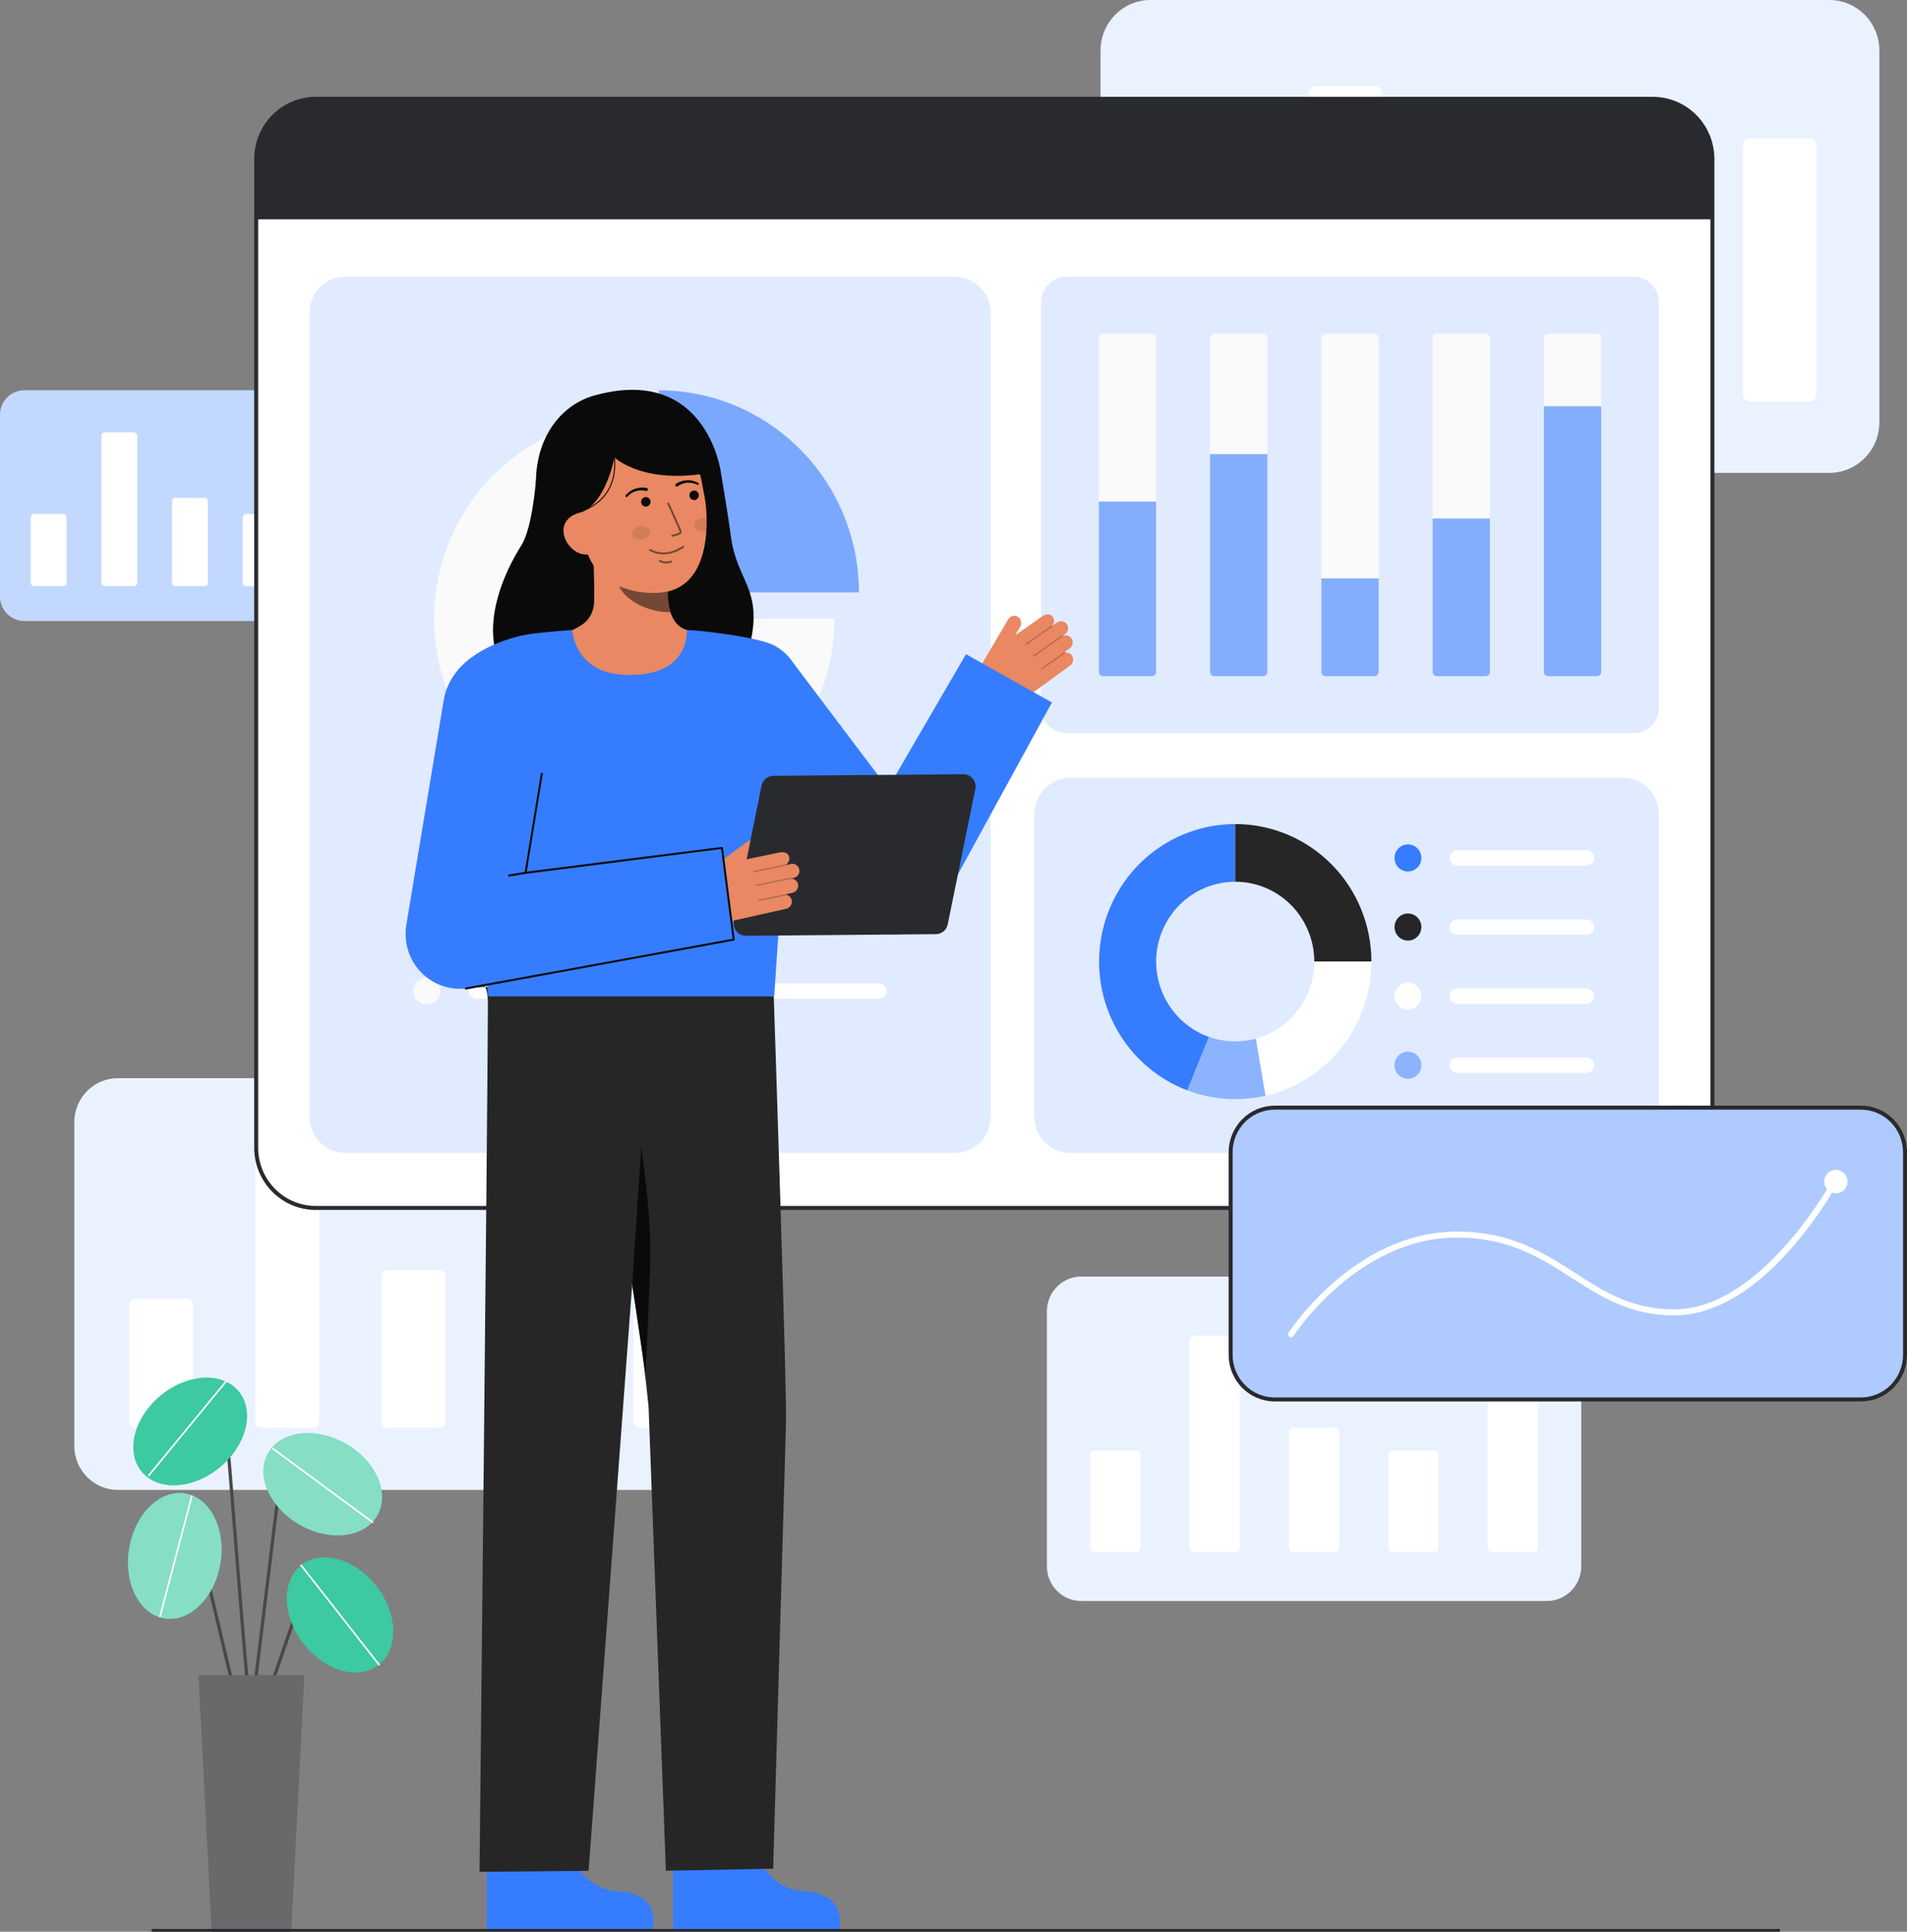 <svg width="79" height="80" viewBox="0 0 79 80" fill="none" xmlns="http://www.w3.org/2000/svg">
<rect x="0" y="0" width="79" height="80" fill="#808080" stroke="none"/>
<g clip-path="url(#clip0_71_960)">
<path d="M64.082 52.868H44.792C44.007 52.868 43.37 53.511 43.37 54.304V64.867C43.37 65.66 44.007 66.303 44.792 66.303H64.082C64.867 66.303 65.504 65.66 65.504 64.867V54.304C65.504 53.511 64.867 52.868 64.082 52.868Z" fill="white"/>
<path opacity="0.1" d="M64.082 52.868H44.792C44.007 52.868 43.37 53.511 43.37 54.304V64.867C43.37 65.66 44.007 66.303 44.792 66.303H64.082C64.867 66.303 65.504 65.66 65.504 64.867V54.304C65.504 53.511 64.867 52.868 64.082 52.868Z" fill="#367CFF"/>
<path d="M59.407 60.072H57.699C57.595 60.072 57.511 60.157 57.511 60.262V64.085C57.511 64.19 57.595 64.275 57.699 64.275H59.407C59.511 64.275 59.595 64.19 59.595 64.085V60.262C59.595 60.157 59.511 60.072 59.407 60.072Z" fill="white"/>
<path d="M63.523 56.803H61.815C61.711 56.803 61.627 56.888 61.627 56.993V64.085C61.627 64.19 61.711 64.275 61.815 64.275H63.523C63.627 64.275 63.711 64.19 63.711 64.085V56.993C63.711 56.888 63.627 56.803 63.523 56.803Z" fill="white"/>
<path d="M47.059 60.072H45.351C45.247 60.072 45.163 60.157 45.163 60.262V64.085C45.163 64.19 45.247 64.275 45.351 64.275H47.059C47.163 64.275 47.247 64.19 47.247 64.085V60.262C47.247 60.157 47.163 60.072 47.059 60.072Z" fill="white"/>
<path d="M51.175 55.316H49.467C49.363 55.316 49.279 55.402 49.279 55.507V64.085C49.279 64.189 49.363 64.275 49.467 64.275H51.175C51.279 64.275 51.363 64.189 51.363 64.085V55.507C51.363 55.402 51.279 55.316 51.175 55.316Z" fill="white"/>
<path d="M55.291 59.13H53.583C53.479 59.13 53.395 59.215 53.395 59.32V64.085C53.395 64.189 53.479 64.275 53.583 64.275H55.291C55.395 64.275 55.479 64.189 55.479 64.085V59.32C55.479 59.215 55.395 59.13 55.291 59.13Z" fill="white"/>
<path d="M29.365 44.651H4.883C3.887 44.651 3.079 45.467 3.079 46.473V59.88C3.079 60.886 3.887 61.702 4.883 61.702H29.365C30.362 61.702 31.17 60.886 31.17 59.88V46.473C31.17 45.467 30.362 44.651 29.365 44.651Z" fill="white"/>
<path opacity="0.1" d="M29.365 44.651H4.883C3.887 44.651 3.079 45.467 3.079 46.473V59.88C3.079 60.886 3.887 61.702 4.883 61.702H29.365C30.362 61.702 31.17 60.886 31.17 59.88V46.473C31.17 45.467 30.362 44.651 29.365 44.651Z" fill="#367CFF"/>
<path d="M23.432 53.794H21.264C21.132 53.794 21.025 53.902 21.025 54.035V58.887C21.025 59.02 21.132 59.128 21.264 59.128H23.432C23.564 59.128 23.671 59.02 23.671 58.887V54.035C23.671 53.902 23.564 53.794 23.432 53.794Z" fill="white"/>
<path d="M28.656 49.645H26.488C26.356 49.645 26.249 49.753 26.249 49.886V58.887C26.249 59.02 26.356 59.128 26.488 59.128H28.656C28.788 59.128 28.895 59.02 28.895 58.887V49.886C28.895 49.753 28.788 49.645 28.656 49.645Z" fill="white"/>
<path d="M7.76 53.794H5.592C5.46 53.794 5.354 53.902 5.354 54.035V58.887C5.354 59.02 5.46 59.128 5.592 59.128H7.76C7.892 59.128 7.999 59.02 7.999 58.887V54.035C7.999 53.902 7.892 53.794 7.76 53.794Z" fill="white"/>
<path d="M12.984 47.759H10.816C10.684 47.759 10.577 47.867 10.577 48V58.887C10.577 59.02 10.684 59.128 10.816 59.128H12.984C13.116 59.128 13.223 59.02 13.223 58.887V48C13.223 47.867 13.116 47.759 12.984 47.759Z" fill="white"/>
<path d="M18.208 52.598H16.041C15.909 52.598 15.802 52.706 15.802 52.839V58.887C15.802 59.02 15.909 59.128 16.041 59.128H18.208C18.34 59.128 18.447 59.02 18.447 58.887V52.839C18.447 52.706 18.34 52.598 18.208 52.598Z" fill="white"/>
<path d="M75.781 0H47.664C46.519 0 45.591 0.937 45.591 2.093V17.49C45.591 18.646 46.519 19.583 47.664 19.583H75.781C76.926 19.583 77.854 18.646 77.854 17.49V2.093C77.854 0.937 76.926 0 75.781 0Z" fill="white"/>
<path opacity="0.1" d="M75.781 0H47.664C46.519 0 45.591 0.937 45.591 2.093V17.49C45.591 18.646 46.519 19.583 47.664 19.583H75.781C76.926 19.583 77.854 18.646 77.854 17.49V2.093C77.854 0.937 76.926 0 75.781 0Z" fill="#367CFF"/>
<path d="M68.967 10.501H66.478C66.326 10.501 66.203 10.625 66.203 10.778V16.35C66.203 16.503 66.326 16.627 66.478 16.627H68.967C69.119 16.627 69.242 16.503 69.242 16.35V10.778C69.242 10.625 69.119 10.501 68.967 10.501Z" fill="white"/>
<path d="M74.967 5.736H72.477C72.326 5.736 72.203 5.86 72.203 6.013V16.35C72.203 16.503 72.326 16.627 72.477 16.627H74.967C75.118 16.627 75.241 16.503 75.241 16.35V6.013C75.241 5.86 75.118 5.736 74.967 5.736Z" fill="white"/>
<path d="M50.968 10.501H48.478C48.327 10.501 48.204 10.625 48.204 10.778V16.35C48.204 16.503 48.327 16.627 48.478 16.627H50.968C51.12 16.627 51.243 16.503 51.243 16.35V10.778C51.243 10.625 51.12 10.501 50.968 10.501Z" fill="white"/>
<path d="M56.968 3.569H54.478C54.327 3.569 54.204 3.693 54.204 3.846V16.35C54.204 16.503 54.327 16.627 54.478 16.627H56.968C57.12 16.627 57.242 16.503 57.242 16.35V3.846C57.242 3.693 57.12 3.569 56.968 3.569Z" fill="white"/>
<path d="M62.968 9.127H60.478C60.326 9.127 60.203 9.251 60.203 9.404V16.35C60.203 16.503 60.326 16.627 60.478 16.627H62.968C63.119 16.627 63.242 16.503 63.242 16.35V9.404C63.242 9.251 63.119 9.127 62.968 9.127Z" fill="white"/>
<path d="M14.727 16.164H1.011C0.453 16.164 0 16.621 0 17.185V24.696C0 25.26 0.453 25.717 1.011 25.717H14.727C15.286 25.717 15.739 25.26 15.739 24.696V17.185C15.739 16.621 15.286 16.164 14.727 16.164Z" fill="white"/>
<path opacity="0.3" d="M14.727 16.164H1.011C0.453 16.164 0 16.621 0 17.185V24.696C0 25.26 0.453 25.717 1.011 25.717H14.727C15.286 25.717 15.739 25.26 15.739 24.696V17.185C15.739 16.621 15.286 16.164 14.727 16.164Z" fill="#367CFF"/>
<path d="M11.404 21.286H10.189C10.115 21.286 10.055 21.347 10.055 21.421V24.14C10.055 24.214 10.115 24.275 10.189 24.275H11.404C11.477 24.275 11.537 24.214 11.537 24.14V21.421C11.537 21.347 11.477 21.286 11.404 21.286Z" fill="white"/>
<path d="M14.33 18.962H13.116C13.042 18.962 12.982 19.022 12.982 19.097V24.14C12.982 24.214 13.042 24.275 13.116 24.275H14.33C14.404 24.275 14.464 24.214 14.464 24.14V19.097C14.464 19.022 14.404 18.962 14.33 18.962Z" fill="white"/>
<path d="M2.623 21.286H1.409C1.335 21.286 1.275 21.347 1.275 21.421V24.14C1.275 24.214 1.335 24.275 1.409 24.275H2.623C2.697 24.275 2.757 24.214 2.757 24.14V21.421C2.757 21.347 2.697 21.286 2.623 21.286Z" fill="white"/>
<path d="M5.55 17.905H4.335C4.261 17.905 4.201 17.965 4.201 18.04V24.14C4.201 24.214 4.261 24.275 4.335 24.275H5.55C5.624 24.275 5.684 24.214 5.684 24.14V18.04C5.684 17.965 5.624 17.905 5.55 17.905Z" fill="white"/>
<path d="M8.477 20.616H7.262C7.188 20.616 7.128 20.677 7.128 20.752V24.14C7.128 24.214 7.188 24.275 7.262 24.275H8.477C8.551 24.275 8.61 24.214 8.61 24.14V20.752C8.61 20.677 8.551 20.616 8.477 20.616Z" fill="white"/>
<path d="M13.077 50.025L68.476 50.025C69.836 50.025 70.939 48.911 70.939 47.537V6.58C70.939 5.206 69.836 4.093 68.476 4.093L13.077 4.093C11.716 4.093 10.613 5.206 10.613 6.58L10.613 47.537C10.613 48.911 11.716 50.025 13.077 50.025Z" fill="white"/>
<path d="M10.531 47.537V6.58C10.532 5.899 10.8 5.245 11.278 4.764C11.755 4.282 12.402 4.011 13.077 4.01H68.476C69.15 4.011 69.797 4.282 70.275 4.764C70.752 5.245 71.02 5.899 71.021 6.58V47.537C71.02 48.219 70.752 48.872 70.275 49.354C69.797 49.836 69.15 50.107 68.476 50.108H13.077C12.402 50.107 11.755 49.836 11.278 49.354C10.8 48.872 10.532 48.219 10.531 47.537V47.537ZM13.077 4.176C12.445 4.176 11.84 4.43 11.394 4.881C10.947 5.332 10.696 5.943 10.695 6.58V47.537C10.696 48.175 10.947 48.786 11.394 49.237C11.84 49.688 12.445 49.941 13.077 49.942H68.476C69.107 49.941 69.712 49.688 70.159 49.237C70.605 48.786 70.856 48.175 70.857 47.537V6.58C70.856 5.943 70.605 5.332 70.159 4.881C69.712 4.43 69.107 4.176 68.476 4.176H13.077Z" fill="#292A2E"/>
<path d="M10.614 6.58V9.083H70.939V6.58C70.939 5.92 70.679 5.288 70.217 4.821C69.755 4.355 69.129 4.093 68.475 4.093H13.077C12.424 4.093 11.797 4.355 11.335 4.821C10.873 5.288 10.614 5.92 10.614 6.58Z" fill="#292A2E"/>
<path d="M67.679 11.461H44.174C43.597 11.461 43.129 11.934 43.129 12.516V29.307C43.129 29.889 43.597 30.362 44.174 30.362H67.679C68.256 30.362 68.724 29.889 68.724 29.307V12.516C68.724 11.934 68.256 11.461 67.679 11.461Z" fill="white"/>
<path opacity="0.15" d="M67.679 11.461H44.174C43.597 11.461 43.129 11.934 43.129 12.516V29.307C43.129 29.889 43.597 30.362 44.174 30.362H67.679C68.256 30.362 68.724 29.889 68.724 29.307V12.516C68.724 11.934 68.256 11.461 67.679 11.461Z" fill="#367CFF"/>
<path d="M47.723 13.82H45.692C45.597 13.82 45.521 13.897 45.521 13.992V27.831C45.521 27.926 45.597 28.003 45.692 28.003H47.723C47.818 28.003 47.894 27.926 47.894 27.831V13.992C47.894 13.897 47.818 13.82 47.723 13.82Z" fill="#FAFAFA"/>
<path opacity="0.6" d="M45.521 20.772H47.894V27.831C47.894 27.876 47.876 27.92 47.844 27.953C47.812 27.985 47.768 28.003 47.723 28.003H45.692C45.647 28.003 45.603 27.985 45.571 27.953C45.539 27.92 45.521 27.876 45.521 27.831V20.772Z" fill="#367CFF"/>
<path d="M52.333 13.82H50.301C50.207 13.82 50.13 13.897 50.13 13.992V27.831C50.13 27.926 50.207 28.003 50.301 28.003H52.333C52.427 28.003 52.504 27.926 52.504 27.831V13.992C52.504 13.897 52.427 13.82 52.333 13.82Z" fill="#FAFAFA"/>
<path opacity="0.6" d="M50.13 18.806H52.503V27.831C52.503 27.876 52.485 27.92 52.453 27.953C52.421 27.985 52.378 28.003 52.333 28.003H50.301C50.256 28.003 50.212 27.985 50.18 27.953C50.148 27.92 50.13 27.876 50.13 27.831V18.806Z" fill="#367CFF"/>
<path d="M66.161 13.82H64.13C64.035 13.82 63.959 13.897 63.959 13.992V27.831C63.959 27.926 64.035 28.003 64.13 28.003H66.161C66.256 28.003 66.332 27.926 66.332 27.831V13.992C66.332 13.897 66.256 13.82 66.161 13.82Z" fill="#FAFAFA"/>
<path opacity="0.6" d="M63.959 16.823H66.332V27.831C66.332 27.877 66.314 27.92 66.282 27.953C66.25 27.985 66.206 28.003 66.161 28.003H64.13C64.085 28.003 64.041 27.985 64.009 27.953C63.977 27.92 63.959 27.877 63.959 27.831V16.823H63.959Z" fill="#367CFF"/>
<path d="M56.942 13.82H54.911C54.816 13.82 54.74 13.897 54.74 13.992V27.831C54.74 27.926 54.816 28.003 54.911 28.003H56.942C57.037 28.003 57.113 27.926 57.113 27.831V13.992C57.113 13.897 57.037 13.82 56.942 13.82Z" fill="#FAFAFA"/>
<path opacity="0.6" d="M54.74 23.952H57.113V27.831C57.113 27.877 57.095 27.92 57.063 27.953C57.031 27.985 56.987 28.003 56.942 28.003H54.911C54.865 28.003 54.822 27.985 54.79 27.953C54.758 27.92 54.74 27.877 54.74 27.831V23.952Z" fill="#367CFF"/>
<path d="M61.552 13.82H59.521C59.426 13.82 59.35 13.897 59.35 13.992V27.831C59.35 27.926 59.426 28.003 59.521 28.003H61.552C61.647 28.003 61.723 27.926 61.723 27.831V13.992C61.723 13.897 61.647 13.82 61.552 13.82Z" fill="#FAFAFA"/>
<path opacity="0.6" d="M59.349 21.473H61.722V27.831C61.722 27.876 61.704 27.92 61.672 27.953C61.64 27.985 61.597 28.003 61.551 28.003H59.52C59.498 28.003 59.476 27.999 59.455 27.99C59.434 27.981 59.416 27.969 59.4 27.953C59.384 27.937 59.371 27.918 59.363 27.897C59.354 27.876 59.35 27.853 59.35 27.831V21.473H59.349Z" fill="#367CFF"/>
<path opacity="0.15" d="M67.229 32.212H44.342C43.516 32.212 42.846 32.888 42.846 33.722V46.236C42.846 47.07 43.516 47.746 44.342 47.746H67.229C68.055 47.746 68.724 47.07 68.724 46.236V33.722C68.724 32.888 68.055 32.212 67.229 32.212Z" fill="#367CFF"/>
<path d="M58.326 36.092C58.633 36.092 58.882 35.841 58.882 35.531C58.882 35.221 58.633 34.969 58.326 34.969C58.019 34.969 57.77 35.221 57.77 35.531C57.77 35.841 58.019 36.092 58.326 36.092Z" fill="#367CFF"/>
<path d="M58.326 38.953C58.633 38.953 58.882 38.702 58.882 38.392C58.882 38.082 58.633 37.831 58.326 37.831C58.019 37.831 57.77 38.082 57.77 38.392C57.77 38.702 58.019 38.953 58.326 38.953Z" fill="#262626"/>
<path d="M58.326 41.815C58.633 41.815 58.882 41.564 58.882 41.254C58.882 40.944 58.633 40.692 58.326 40.692C58.019 40.692 57.77 40.944 57.77 41.254C57.77 41.564 58.019 41.815 58.326 41.815Z" fill="white"/>
<path opacity="0.5" d="M58.326 44.676C58.633 44.676 58.882 44.425 58.882 44.115C58.882 43.805 58.633 43.554 58.326 43.554C58.019 43.554 57.77 43.805 57.77 44.115C57.77 44.425 58.019 44.676 58.326 44.676Z" fill="#367CFF"/>
<path d="M66.04 35.53C66.04 35.615 66.007 35.695 65.948 35.755C65.889 35.815 65.809 35.848 65.726 35.848H60.383C60.308 35.849 60.236 35.825 60.177 35.779C60.119 35.733 60.078 35.667 60.061 35.594C60.051 35.548 60.052 35.5 60.064 35.455C60.075 35.409 60.096 35.366 60.126 35.33C60.155 35.293 60.192 35.264 60.234 35.243C60.277 35.223 60.323 35.213 60.369 35.213H65.726C65.767 35.213 65.808 35.221 65.846 35.237C65.885 35.253 65.919 35.276 65.948 35.306C65.978 35.335 66.001 35.37 66.017 35.409C66.032 35.447 66.04 35.489 66.04 35.53V35.53Z" fill="white"/>
<path d="M66.04 38.392C66.04 38.476 66.007 38.557 65.948 38.617C65.889 38.676 65.809 38.71 65.726 38.71H60.386C60.342 38.71 60.299 38.702 60.259 38.686C60.218 38.669 60.181 38.645 60.151 38.613C60.12 38.582 60.095 38.545 60.079 38.504C60.062 38.464 60.054 38.42 60.055 38.376C60.059 38.294 60.094 38.218 60.153 38.162C60.211 38.106 60.289 38.075 60.369 38.075H65.726C65.767 38.075 65.808 38.083 65.846 38.099C65.885 38.115 65.919 38.138 65.948 38.167C65.978 38.197 66.001 38.232 66.016 38.27C66.032 38.309 66.04 38.35 66.04 38.392V38.392Z" fill="white"/>
<path d="M66.04 41.254C66.04 41.338 66.007 41.419 65.948 41.478C65.889 41.538 65.809 41.571 65.726 41.571H60.337C60.262 41.571 60.19 41.541 60.137 41.488C60.084 41.434 60.054 41.362 60.054 41.286V41.221C60.054 41.146 60.084 41.073 60.137 41.02C60.19 40.966 60.262 40.936 60.337 40.936H65.726C65.767 40.936 65.808 40.944 65.846 40.96C65.885 40.976 65.919 41 65.948 41.029C65.978 41.059 66.001 41.094 66.016 41.132C66.032 41.171 66.04 41.212 66.04 41.254Z" fill="white"/>
<path d="M66.04 44.115C66.04 44.2 66.007 44.28 65.948 44.34C65.889 44.399 65.809 44.433 65.726 44.433H60.384C60.31 44.434 60.237 44.41 60.178 44.364C60.119 44.318 60.078 44.253 60.061 44.179C60.051 44.133 60.052 44.086 60.064 44.04C60.075 43.994 60.096 43.951 60.125 43.915C60.155 43.878 60.192 43.849 60.234 43.829C60.276 43.808 60.322 43.798 60.369 43.798H65.726C65.767 43.798 65.808 43.806 65.846 43.822C65.884 43.838 65.919 43.861 65.948 43.891C65.978 43.92 66.001 43.955 66.016 43.994C66.032 44.032 66.04 44.074 66.04 44.115Z" fill="white"/>
<path d="M47.896 39.823C47.896 40.507 48.106 41.175 48.498 41.733C48.889 42.292 49.443 42.714 50.081 42.942L49.183 45.155C47.947 44.685 46.914 43.791 46.263 42.631C45.612 41.47 45.385 40.116 45.622 38.804C45.859 37.492 46.544 36.305 47.558 35.45C48.572 34.596 49.85 34.128 51.171 34.127V36.517C50.303 36.517 49.47 36.865 48.855 37.485C48.241 38.105 47.896 38.946 47.896 39.823V39.823Z" fill="#367CFF"/>
<path d="M56.812 39.823H54.446C54.446 38.946 54.101 38.105 53.487 37.484C52.873 36.864 52.04 36.516 51.171 36.516V34.127C52.667 34.127 54.102 34.727 55.16 35.795C56.218 36.863 56.812 38.312 56.812 39.823V39.823Z" fill="#262626"/>
<path d="M56.812 39.823C56.812 41.114 56.378 42.366 55.581 43.375C54.784 44.384 53.672 45.09 52.425 45.378L52.025 43.016C52.72 42.826 53.334 42.411 53.771 41.834C54.209 41.257 54.446 40.55 54.446 39.823H56.812Z" fill="white"/>
<path opacity="0.5" d="M52.425 45.378C51.346 45.624 50.219 45.547 49.183 45.154L50.081 42.942C50.707 43.163 51.384 43.189 52.025 43.016L52.425 45.378Z" fill="#367CFF"/>
<path opacity="0.15" d="M39.563 11.461H14.303C13.487 11.461 12.825 12.129 12.825 12.954V46.254C12.825 47.078 13.487 47.746 14.303 47.746H39.563C40.379 47.746 41.041 47.078 41.041 46.254V12.954C41.041 12.129 40.379 11.461 39.563 11.461Z" fill="#367CFF"/>
<path d="M34.567 25.622C34.567 27.278 34.081 28.897 33.17 30.273C32.259 31.65 30.964 32.723 29.449 33.357C27.934 33.99 26.267 34.156 24.659 33.833C23.051 33.51 21.574 32.713 20.415 31.542C19.255 30.371 18.465 28.88 18.146 27.256C17.826 25.632 17.99 23.949 18.617 22.419C19.245 20.889 20.307 19.582 21.671 18.662C23.034 17.742 24.637 17.251 26.277 17.251V25.622H34.567Z" fill="#FAFAFA"/>
<path opacity="0.6" d="M35.583 24.535H27.294V16.164C29.492 16.164 31.601 17.046 33.155 18.616C34.71 20.186 35.583 22.315 35.583 24.535V24.535Z" fill="#367CFF"/>
<path opacity="0.6" d="M17.68 38.743C17.987 38.743 18.236 38.492 18.236 38.181C18.236 37.871 17.987 37.62 17.68 37.62C17.373 37.62 17.124 37.871 17.124 38.181C17.124 38.492 17.373 38.743 17.68 38.743Z" fill="#367CFF"/>
<path d="M17.68 41.604C17.987 41.604 18.236 41.353 18.236 41.043C18.236 40.733 17.987 40.482 17.68 40.482C17.373 40.482 17.124 40.733 17.124 41.043C17.124 41.353 17.373 41.604 17.68 41.604Z" fill="#FAFAFA"/>
<path opacity="0.6" d="M36.726 38.182C36.726 38.266 36.693 38.347 36.634 38.406C36.575 38.466 36.495 38.499 36.411 38.499H19.737C19.663 38.501 19.59 38.476 19.531 38.43C19.473 38.384 19.431 38.319 19.415 38.245C19.405 38.199 19.406 38.151 19.418 38.106C19.429 38.06 19.45 38.017 19.48 37.981C19.509 37.944 19.546 37.915 19.588 37.895C19.631 37.874 19.677 37.864 19.723 37.864H36.411C36.453 37.864 36.493 37.872 36.532 37.888C36.57 37.904 36.604 37.928 36.634 37.957C36.663 37.987 36.686 38.022 36.702 38.06C36.718 38.099 36.726 38.14 36.726 38.182V38.182Z" fill="#367CFF"/>
<path d="M36.726 41.043C36.726 41.127 36.693 41.208 36.634 41.267C36.575 41.327 36.495 41.36 36.411 41.36H19.74C19.696 41.361 19.653 41.353 19.613 41.336C19.572 41.32 19.535 41.295 19.505 41.264C19.474 41.233 19.449 41.196 19.433 41.155C19.416 41.114 19.408 41.071 19.409 41.026C19.413 40.945 19.448 40.869 19.507 40.812C19.565 40.757 19.643 40.725 19.723 40.725H36.411C36.453 40.725 36.493 40.733 36.532 40.749C36.57 40.765 36.604 40.789 36.634 40.818C36.663 40.848 36.686 40.883 36.702 40.921C36.718 40.96 36.726 41.001 36.726 41.043V41.043Z" fill="white"/>
<path d="M10.416 71.062C10.407 71.062 10.399 71.06 10.39 71.057C10.382 71.053 10.375 71.048 10.368 71.042C10.273 70.946 10.118 69.184 9.701 63.938C9.53 61.792 9.369 59.764 9.251 58.532C9.243 58.444 9.209 58.434 9.198 58.431C9.036 58.382 8.546 58.772 8.272 59.114C8.267 59.121 8.26 59.127 8.252 59.131C8.244 59.135 8.236 59.138 8.227 59.139C8.218 59.14 8.209 59.139 8.201 59.136C8.192 59.134 8.184 59.13 8.177 59.124C8.171 59.118 8.165 59.111 8.161 59.104C8.156 59.096 8.154 59.087 8.153 59.078C8.152 59.069 8.153 59.06 8.155 59.052C8.158 59.043 8.162 59.035 8.167 59.028C8.348 58.802 8.938 58.21 9.236 58.3C9.281 58.316 9.32 58.345 9.347 58.385C9.373 58.424 9.387 58.471 9.385 58.519C9.503 59.752 9.664 61.78 9.835 63.927C10.089 67.115 10.377 70.726 10.471 70.954C10.478 70.964 10.482 70.976 10.483 70.989C10.484 71.001 10.482 71.013 10.476 71.025C10.47 71.036 10.462 71.045 10.451 71.052C10.441 71.058 10.429 71.062 10.416 71.062V71.062Z" fill="#494949"/>
<path d="M9.078 60.793C10.198 59.887 10.569 58.476 9.907 57.642C9.245 56.808 7.8 56.866 6.68 57.773C5.56 58.679 5.189 60.091 5.851 60.925C6.513 61.759 7.958 61.7 9.078 60.793Z" fill="#0CBC8B"/>
<path opacity="0.2" d="M9.078 60.793C10.198 59.887 10.569 58.476 9.907 57.642C9.245 56.808 7.8 56.866 6.68 57.773C5.56 58.679 5.189 60.091 5.851 60.925C6.513 61.759 7.958 61.7 9.078 60.793Z" fill="white"/>
<path d="M6.165 61.137C6.158 61.137 6.152 61.135 6.146 61.131C6.141 61.128 6.137 61.123 6.134 61.117C6.131 61.111 6.13 61.105 6.131 61.098C6.132 61.092 6.135 61.086 6.139 61.081L9.331 57.194C9.336 57.187 9.345 57.182 9.354 57.182C9.362 57.181 9.371 57.184 9.378 57.189C9.385 57.195 9.389 57.203 9.39 57.212C9.391 57.221 9.388 57.23 9.383 57.237L6.191 61.124C6.187 61.128 6.183 61.131 6.179 61.133C6.174 61.136 6.17 61.137 6.165 61.137V61.137Z" fill="white"/>
<path d="M11.112 70.228C11.102 70.228 11.091 70.226 11.081 70.221C11.072 70.216 11.064 70.209 11.057 70.2C11.051 70.191 11.047 70.181 11.046 70.17C11.044 70.159 11.045 70.148 11.049 70.138L12.247 66.656C12.283 66.554 12.343 66.462 12.422 66.389C12.502 66.316 12.598 66.265 12.703 66.24C12.807 66.214 12.916 66.216 13.019 66.244C13.123 66.272 13.218 66.326 13.296 66.401L13.93 67.012C13.942 67.025 13.949 67.042 13.949 67.06C13.95 67.077 13.943 67.095 13.931 67.108C13.918 67.121 13.902 67.128 13.884 67.129C13.866 67.129 13.849 67.123 13.836 67.111L13.202 66.499C13.141 66.44 13.066 66.397 12.984 66.375C12.902 66.353 12.816 66.352 12.734 66.372C12.652 66.392 12.576 66.433 12.513 66.49C12.45 66.548 12.403 66.62 12.375 66.701L11.176 70.183C11.171 70.197 11.163 70.208 11.151 70.216C11.14 70.224 11.126 70.229 11.112 70.228V70.228Z" fill="#494949"/>
<path d="M15.7 68.94C16.53 68.276 16.481 66.817 15.59 65.68C14.699 64.544 13.304 64.16 12.474 64.824C11.644 65.487 11.693 66.947 12.584 68.083C13.475 69.22 14.87 69.603 15.7 68.94Z" fill="#0CBC8B"/>
<path d="M9.871 70.84C9.856 70.84 9.842 70.835 9.83 70.825C9.818 70.816 9.809 70.802 9.806 70.787L7.794 62.292C7.78 62.234 7.751 62.181 7.709 62.139C7.668 62.097 7.616 62.067 7.558 62.053C7.501 62.039 7.441 62.041 7.385 62.059C7.329 62.077 7.278 62.11 7.24 62.155L6.62 62.879C6.614 62.886 6.607 62.892 6.599 62.896C6.591 62.901 6.582 62.903 6.573 62.904C6.564 62.905 6.555 62.904 6.546 62.901C6.538 62.898 6.53 62.894 6.523 62.888C6.516 62.882 6.511 62.874 6.507 62.866C6.503 62.858 6.5 62.849 6.5 62.84C6.499 62.831 6.501 62.822 6.504 62.813C6.507 62.805 6.511 62.797 6.517 62.79L7.138 62.066C7.193 62.002 7.264 61.955 7.344 61.929C7.423 61.903 7.509 61.9 7.59 61.92C7.672 61.94 7.746 61.983 7.805 62.043C7.864 62.103 7.906 62.178 7.925 62.26L9.937 70.756C9.939 70.764 9.94 70.773 9.938 70.782C9.937 70.791 9.934 70.8 9.929 70.807C9.924 70.815 9.918 70.822 9.911 70.827C9.904 70.832 9.896 70.836 9.887 70.838C9.882 70.839 9.877 70.84 9.871 70.84V70.84Z" fill="#494949"/>
<path d="M9.129 64.767C9.374 63.339 8.726 62.033 7.683 61.851C6.64 61.669 5.596 62.679 5.352 64.107C5.107 65.535 5.754 66.841 6.797 67.023C7.841 67.205 8.884 66.195 9.129 64.767Z" fill="#0CBC8B"/>
<path d="M10.416 71.062C10.414 71.062 10.411 71.062 10.408 71.061C10.39 71.059 10.374 71.05 10.363 71.036C10.352 71.021 10.347 71.003 10.349 70.985L11.634 60.451C11.648 60.336 11.695 60.228 11.768 60.139C11.842 60.051 11.939 59.985 12.048 59.951C12.158 59.917 12.274 59.915 12.385 59.947C12.495 59.978 12.594 60.041 12.67 60.127L14.138 61.807C14.144 61.813 14.149 61.821 14.152 61.83C14.155 61.838 14.156 61.847 14.155 61.856C14.155 61.865 14.152 61.874 14.148 61.882C14.145 61.89 14.139 61.897 14.133 61.903C14.126 61.909 14.118 61.913 14.11 61.916C14.101 61.919 14.092 61.92 14.084 61.92C14.075 61.919 14.066 61.917 14.058 61.913C14.05 61.909 14.043 61.904 14.037 61.897L12.569 60.217C12.51 60.15 12.434 60.102 12.348 60.078C12.263 60.054 12.173 60.055 12.088 60.081C12.004 60.108 11.929 60.158 11.872 60.227C11.815 60.295 11.779 60.379 11.768 60.468L10.483 71.002C10.481 71.018 10.473 71.034 10.461 71.045C10.449 71.056 10.433 71.062 10.416 71.062V71.062Z" fill="#494949"/>
<path d="M15.644 62.74C16.157 61.805 15.554 60.478 14.298 59.776C13.042 59.075 11.608 59.264 11.095 60.2C10.583 61.135 11.186 62.462 12.442 63.163C13.698 63.865 15.132 63.676 15.644 62.74Z" fill="#0CBC8B"/>
<path opacity="0.2" d="M15.7 68.94C16.53 68.276 16.481 66.817 15.59 65.68C14.699 64.544 13.304 64.16 12.474 64.824C11.644 65.487 11.693 66.947 12.584 68.083C13.475 69.22 14.87 69.603 15.7 68.94Z" fill="white"/>
<path opacity="0.5" d="M9.129 64.767C9.374 63.339 8.726 62.033 7.683 61.851C6.64 61.669 5.596 62.679 5.352 64.107C5.107 65.535 5.754 66.841 6.797 67.023C7.841 67.205 8.884 66.195 9.129 64.767Z" fill="white"/>
<path opacity="0.5" d="M15.644 62.74C16.157 61.805 15.554 60.478 14.298 59.776C13.042 59.075 11.608 59.264 11.095 60.2C10.583 61.135 11.186 62.462 12.442 63.163C13.698 63.865 15.132 63.676 15.644 62.74Z" fill="white"/>
<path d="M12.059 80H8.773L8.228 69.381H12.604L12.059 80Z" fill="#292A2E"/>
<path opacity="0.3" d="M12.059 80H8.773L8.228 69.381H12.604L12.059 80Z" fill="white"/>
<path d="M15.701 68.974C15.696 68.974 15.691 68.972 15.686 68.97C15.681 68.968 15.677 68.965 15.674 68.961L12.448 64.845C12.445 64.841 12.443 64.837 12.442 64.833C12.441 64.829 12.44 64.824 12.441 64.82C12.441 64.815 12.443 64.811 12.445 64.807C12.447 64.803 12.45 64.8 12.453 64.797C12.457 64.794 12.461 64.792 12.465 64.791C12.469 64.79 12.474 64.789 12.478 64.79C12.483 64.79 12.487 64.792 12.491 64.794C12.495 64.796 12.498 64.799 12.501 64.802L15.727 68.918C15.733 68.925 15.735 68.934 15.734 68.943C15.733 68.952 15.729 68.96 15.722 68.966C15.716 68.971 15.708 68.974 15.701 68.974V68.974Z" fill="white"/>
<path d="M15.43 63.07C15.423 63.07 15.416 63.068 15.41 63.063L11.281 60.019C11.278 60.017 11.275 60.013 11.272 60.01C11.27 60.006 11.268 60.002 11.267 59.997C11.267 59.992 11.267 59.988 11.268 59.983C11.269 59.979 11.271 59.975 11.273 59.971C11.276 59.968 11.279 59.964 11.283 59.962C11.287 59.96 11.291 59.958 11.296 59.958C11.3 59.957 11.305 59.957 11.309 59.958C11.314 59.959 11.318 59.962 11.321 59.964L15.45 63.008C15.456 63.013 15.46 63.019 15.462 63.025C15.464 63.032 15.464 63.04 15.462 63.047C15.46 63.053 15.456 63.059 15.45 63.063C15.444 63.068 15.437 63.07 15.43 63.07V63.07Z" fill="white"/>
<path d="M6.63 66.979C6.627 66.979 6.624 66.978 6.621 66.978C6.613 66.975 6.605 66.969 6.601 66.962C6.596 66.954 6.595 66.945 6.597 66.936L7.912 61.964C7.914 61.955 7.92 61.948 7.927 61.943C7.935 61.939 7.944 61.938 7.953 61.94C7.961 61.942 7.969 61.948 7.973 61.955C7.977 61.963 7.979 61.972 7.976 61.981L6.662 66.953C6.661 66.961 6.656 66.967 6.65 66.972C6.645 66.976 6.637 66.979 6.63 66.979V66.979Z" fill="white"/>
<path d="M73.692 80H6.327C6.311 80 6.297 79.994 6.286 79.983C6.275 79.972 6.269 79.957 6.269 79.942C6.269 79.927 6.275 79.912 6.286 79.901C6.297 79.89 6.311 79.884 6.327 79.884H73.692C73.707 79.884 73.721 79.89 73.732 79.901C73.743 79.912 73.749 79.927 73.749 79.942C73.749 79.957 73.743 79.972 73.732 79.983C73.721 79.994 73.707 80 73.692 80Z" fill="#292A2E"/>
<path d="M23.465 76.279C23.465 76.279 23.836 78.22 25.635 78.328C27.434 78.437 27.044 79.884 27.044 79.884H20.169V76.415L23.465 76.279Z" fill="#367CFF"/>
<path d="M19.702 40.881C19.702 40.881 20.216 40.298 20.212 41.621C20.195 46.557 19.865 77.518 19.865 77.518L24.383 77.479L27.12 40.68L19.702 40.881Z" fill="#262626"/>
<path d="M31.18 76.279C31.18 76.279 31.551 78.22 33.35 78.328C35.15 78.436 34.759 79.883 34.759 79.883H27.884V76.415L31.18 76.279Z" fill="#367CFF"/>
<path d="M32.054 41.264C32.054 41.264 32.618 58.134 32.56 58.958L32.029 77.39L27.585 77.473L26.869 58.291C26.869 58.291 26.399 53 25.133 48.087C24.486 45.565 24.096 42.983 23.97 40.381V40.381L32.054 41.264Z" fill="#262626"/>
<path d="M26.192 53.225L26.563 47.503C26.563 47.503 26.943 49.882 26.943 51.932C26.943 52.934 26.739 56.902 26.739 56.902L26.192 53.225Z" fill="#0A0A0A"/>
<path d="M19.653 40.88L19.638 40.881C19.638 40.881 19.649 40.594 19.653 40.88Z" fill="#333333"/>
<path d="M19.672 40.881L19.657 40.881C19.657 40.881 19.667 40.594 19.672 40.881Z" fill="#333333"/>
<path d="M44.43 27.188C44.403 27.134 44.36 27.089 44.306 27.061C44.253 27.032 44.192 27.021 44.132 27.029C44.133 27.024 44.132 27.018 44.129 27.014C44.126 27.01 44.122 27.007 44.118 27.006C44.114 27.004 44.109 27.003 44.105 27.004L44.307 26.858C44.367 26.816 44.411 26.753 44.429 26.682C44.448 26.61 44.44 26.534 44.407 26.468C44.373 26.404 44.316 26.354 44.247 26.33C44.179 26.306 44.104 26.308 44.038 26.336C44.038 26.333 44.036 26.33 44.036 26.328L44.119 26.268C44.175 26.228 44.217 26.17 44.236 26.103C44.255 26.036 44.251 25.964 44.224 25.9C44.206 25.86 44.18 25.825 44.147 25.797C44.114 25.768 44.075 25.748 44.033 25.736C43.991 25.725 43.948 25.723 43.905 25.731C43.862 25.739 43.822 25.756 43.787 25.782L43.595 25.92C43.595 25.919 43.595 25.918 43.595 25.917C43.594 25.916 43.592 25.915 43.591 25.914C43.635 25.864 43.661 25.8 43.664 25.734C43.667 25.667 43.648 25.601 43.61 25.547C43.52 25.4 43.311 25.43 43.187 25.519L42.059 26.306L42.261 25.963C42.301 25.897 42.316 25.818 42.301 25.742C42.286 25.666 42.243 25.598 42.181 25.553C42.148 25.53 42.111 25.515 42.071 25.508C42.032 25.501 41.992 25.501 41.954 25.51C41.915 25.519 41.878 25.536 41.846 25.559C41.814 25.583 41.787 25.613 41.767 25.647L40.666 27.518C40.537 27.738 40.498 27.999 40.557 28.247C40.616 28.496 40.768 28.711 40.982 28.848V28.848C41.23 29.006 41.519 29.086 41.812 29.078C42.105 29.069 42.389 28.972 42.627 28.8L44.33 27.567C44.386 27.525 44.427 27.464 44.445 27.395C44.463 27.327 44.458 27.254 44.43 27.188V27.188Z" fill="#E98862"/>
<g opacity="0.25">
<path d="M42.48 26.697C42.484 26.703 42.49 26.707 42.497 26.708C42.504 26.709 42.511 26.708 42.517 26.704L43.588 25.954C43.591 25.952 43.593 25.95 43.595 25.947C43.597 25.944 43.599 25.94 43.599 25.937C43.6 25.933 43.6 25.93 43.599 25.926C43.598 25.923 43.597 25.919 43.595 25.916C43.593 25.914 43.59 25.911 43.587 25.909C43.584 25.907 43.581 25.906 43.578 25.905C43.574 25.905 43.57 25.905 43.567 25.905C43.563 25.906 43.56 25.908 43.557 25.91L42.486 26.659C42.48 26.663 42.476 26.669 42.475 26.676C42.474 26.683 42.475 26.691 42.479 26.697L42.48 26.697Z" fill="#0C0C0C"/>
</g>
<g opacity="0.25">
<path d="M42.794 27.184C42.798 27.189 42.804 27.193 42.811 27.194C42.818 27.196 42.825 27.194 42.831 27.19L44.027 26.354C44.032 26.35 44.036 26.343 44.038 26.336C44.039 26.329 44.037 26.322 44.033 26.316C44.029 26.31 44.023 26.306 44.016 26.305C44.009 26.304 44.002 26.305 43.996 26.309L42.8 27.145C42.794 27.149 42.79 27.156 42.789 27.163C42.788 27.17 42.789 27.177 42.793 27.183L42.794 27.184Z" fill="#0C0C0C"/>
</g>
<g opacity="0.25">
<path d="M43.131 27.712C43.135 27.718 43.142 27.722 43.148 27.723C43.155 27.724 43.163 27.723 43.168 27.719L44.122 27.052C44.128 27.047 44.132 27.041 44.133 27.034C44.135 27.027 44.133 27.02 44.129 27.014C44.125 27.008 44.119 27.004 44.111 27.002C44.105 27.001 44.097 27.003 44.091 27.007L43.138 27.674C43.132 27.678 43.128 27.684 43.126 27.691C43.125 27.698 43.127 27.706 43.131 27.712L43.131 27.712Z" fill="#0C0C0C"/>
</g>
<path d="M40.017 27.092L36.785 32.65L32.842 27.427L29.567 30.408L35.16 37.722L35.196 37.774C35.42 38.084 35.718 38.331 36.063 38.492C36.407 38.653 36.787 38.723 37.166 38.695C37.544 38.667 37.909 38.542 38.227 38.332C38.545 38.122 38.804 37.834 38.981 37.495L43.577 29.091L40.017 27.092Z" fill="#367CFF"/>
<path d="M36.469 33.318C36.462 33.318 36.455 33.316 36.449 33.313C36.442 33.309 36.437 33.304 36.434 33.298C36.43 33.292 36.428 33.285 36.428 33.278C36.427 33.271 36.429 33.264 36.432 33.258L36.749 32.631C36.754 32.621 36.762 32.614 36.773 32.61C36.783 32.607 36.794 32.608 36.804 32.613C36.814 32.618 36.821 32.627 36.825 32.637C36.828 32.648 36.827 32.659 36.822 32.669L36.505 33.296C36.502 33.302 36.496 33.308 36.49 33.312C36.484 33.316 36.476 33.318 36.469 33.318Z" fill="#0C0C0C"/>
<path d="M32.614 32.618L32.516 34.373L32.598 34.378L32.697 32.623L32.614 32.618Z" fill="#0C0C0C"/>
<path d="M22.201 19.914C22.201 19.914 22.05 21.868 21.606 22.572C20.328 24.6 19.939 26.893 21.181 28.108C22.423 29.323 30.434 29.434 31.073 26.68C31.61 24.361 30.517 24.099 30.272 22.178C30.161 21.308 29.85 19.485 29.85 19.485" fill="#0A0A0A"/>
<path d="M29.033 26.24C29.02 26.238 28.866 28.809 25.908 28.585C23.86 28.43 23.129 26.236 23.082 26.236C23.303 26.189 23.675 26.12 23.773 26.067C24.096 25.892 24.495 25.71 24.599 25.078C24.659 24.713 24.557 22.848 24.588 22.48L27.732 23.188C27.688 23.967 27.381 25.773 28.458 26.092C28.637 26.145 28.831 26.194 29.033 26.24Z" fill="#E98862"/>
<path opacity="0.52" d="M27.776 25.354C27.727 25.194 27.695 25.029 27.682 24.861C27.647 24.48 27.654 24.096 27.702 23.716C27.063 23.628 26.461 23.362 25.965 22.947C25.906 23.165 25.585 24.116 25.674 24.323C25.842 24.714 26.632 25.354 27.776 25.354Z" fill="#0C0C0C"/>
<path d="M27.359 24.545C26.119 24.651 24.521 24.132 24.208 22.462L23.925 20.954C23.612 19.284 24.227 17.764 25.785 17.466C27.343 17.168 28.761 18.3 29.074 19.971L29.199 20.638C29.319 21.279 29.573 24.355 27.359 24.545Z" fill="#E98862"/>
<path d="M28.755 20.71C28.863 20.71 28.95 20.622 28.95 20.513C28.95 20.404 28.863 20.316 28.755 20.316C28.647 20.316 28.56 20.404 28.56 20.513C28.56 20.622 28.647 20.71 28.755 20.71Z" fill="#0C0C0C"/>
<path d="M26.754 20.98C26.862 20.98 26.95 20.892 26.95 20.783C26.95 20.674 26.862 20.586 26.754 20.586C26.646 20.586 26.559 20.674 26.559 20.783C26.559 20.892 26.646 20.98 26.754 20.98Z" fill="#0C0C0C"/>
<path opacity="0.52" d="M27.852 22.229L27.855 22.229C27.918 22.216 27.981 22.2 28.042 22.18C28.134 22.151 28.253 22.102 28.238 22.018C28.22 21.923 27.769 20.945 27.718 20.834C27.716 20.829 27.713 20.825 27.709 20.821C27.705 20.818 27.7 20.815 27.695 20.813C27.691 20.811 27.685 20.81 27.68 20.811C27.675 20.811 27.669 20.812 27.665 20.814C27.66 20.816 27.656 20.82 27.652 20.824C27.648 20.828 27.646 20.832 27.644 20.837C27.642 20.842 27.641 20.848 27.642 20.853C27.642 20.858 27.643 20.863 27.645 20.868C27.838 21.285 28.147 21.969 28.159 22.033C28.149 22.063 27.997 22.119 27.84 22.149C27.83 22.151 27.821 22.157 27.815 22.165C27.809 22.174 27.806 22.184 27.808 22.195C27.809 22.205 27.815 22.215 27.823 22.221C27.831 22.227 27.842 22.23 27.852 22.229V22.229Z" fill="#0C0C0C"/>
<path opacity="0.52" d="M27.622 22.95C27.876 22.917 28.119 22.823 28.33 22.678C28.339 22.672 28.346 22.663 28.348 22.652C28.35 22.642 28.348 22.631 28.342 22.622C28.336 22.613 28.327 22.607 28.317 22.605C28.306 22.602 28.296 22.605 28.287 22.61C27.828 22.912 27.372 22.961 26.969 22.751C26.961 22.747 26.953 22.743 26.944 22.739C26.934 22.735 26.923 22.736 26.913 22.741C26.904 22.745 26.896 22.753 26.893 22.764C26.889 22.773 26.89 22.785 26.894 22.794C26.899 22.804 26.907 22.812 26.917 22.815C26.92 22.817 26.925 22.819 26.933 22.823C27.145 22.934 27.385 22.978 27.622 22.95V22.95Z" fill="#0C0C0C"/>
<path d="M22.679 21.48L24.075 21.221C25.133 20.789 25.453 18.941 25.453 18.941C25.453 18.941 26.737 20.205 29.85 19.486C29.85 19.486 29.226 15.102 24.627 16.377C23.144 16.788 22.08 18.296 22.213 20.313C22.306 21.726 22.679 21.48 22.679 21.48Z" fill="#0A0A0A"/>
<path d="M24.4 22.952C23.927 23.043 23.447 22.605 23.357 22.127C23.267 21.648 23.602 21.312 24.075 21.221L24.379 21.495L24.807 22.874L24.4 22.952Z" fill="#E98862"/>
<path d="M28.003 20.035C28.141 19.945 28.301 19.894 28.465 19.887C28.546 19.884 28.627 19.892 28.705 19.913C28.783 19.933 28.858 19.963 28.928 20.002C28.938 20.007 28.945 20.016 28.949 20.026C28.952 20.037 28.952 20.048 28.947 20.058C28.942 20.068 28.934 20.076 28.923 20.08C28.913 20.084 28.901 20.083 28.891 20.078L28.888 20.077C28.824 20.045 28.755 20.021 28.684 20.006C28.614 19.991 28.543 19.986 28.471 19.993C28.33 20.005 28.195 20.054 28.078 20.136L28.075 20.139C28.068 20.144 28.06 20.148 28.052 20.149C28.044 20.151 28.036 20.152 28.028 20.151C28.02 20.149 28.012 20.146 28.005 20.142C27.998 20.137 27.992 20.132 27.987 20.125C27.982 20.118 27.979 20.111 27.977 20.103C27.975 20.095 27.974 20.086 27.976 20.078C27.977 20.07 27.98 20.062 27.984 20.055C27.988 20.047 27.994 20.041 28.001 20.037L28.003 20.035Z" fill="#0C0C0C"/>
<path d="M26.758 20.331C26.62 20.297 26.476 20.3 26.34 20.341C26.272 20.36 26.206 20.391 26.146 20.43C26.086 20.47 26.03 20.517 25.982 20.571L25.979 20.573C25.972 20.581 25.961 20.586 25.951 20.586C25.94 20.586 25.929 20.582 25.921 20.574C25.913 20.567 25.909 20.557 25.908 20.546C25.907 20.535 25.911 20.524 25.918 20.516C25.97 20.454 26.029 20.399 26.094 20.352C26.16 20.304 26.232 20.266 26.308 20.24C26.464 20.186 26.631 20.175 26.792 20.209C26.808 20.213 26.823 20.223 26.832 20.237C26.841 20.251 26.844 20.268 26.84 20.285C26.837 20.301 26.827 20.316 26.813 20.325C26.799 20.334 26.782 20.337 26.765 20.333L26.763 20.333L26.758 20.331Z" fill="#0C0C0C"/>
<path opacity="0.52" d="M27.676 23.329C27.722 23.324 27.767 23.315 27.811 23.302C27.822 23.299 27.83 23.292 27.835 23.282C27.841 23.273 27.842 23.262 27.839 23.252C27.836 23.241 27.829 23.233 27.82 23.227C27.811 23.222 27.8 23.221 27.789 23.224C27.522 23.302 27.369 23.199 27.363 23.194C27.354 23.188 27.344 23.186 27.333 23.188C27.323 23.189 27.313 23.195 27.307 23.204C27.301 23.213 27.299 23.224 27.301 23.234C27.302 23.245 27.308 23.254 27.317 23.261C27.425 23.325 27.552 23.349 27.676 23.329V23.329Z" fill="#0C0C0C"/>
<path d="M24.079 21.203L24.065 21.164C25.834 20.523 25.401 18.77 25.397 18.752L25.436 18.742C25.441 18.76 25.883 20.549 24.079 21.203Z" fill="#0C0C0C"/>
<path opacity="0.1" d="M26.59 22.345C26.795 22.323 26.947 22.182 26.931 22.031C26.915 21.88 26.736 21.775 26.532 21.797C26.328 21.82 26.175 21.96 26.192 22.111C26.208 22.263 26.386 22.367 26.59 22.345Z" fill="#0C0C0C"/>
<path opacity="0.1" d="M28.759 21.773C28.775 21.924 28.954 22.029 29.158 22.007C29.193 22.003 29.228 21.995 29.262 21.984C29.273 21.804 29.276 21.631 29.273 21.471C29.216 21.456 29.157 21.452 29.099 21.459C28.895 21.481 28.743 21.621 28.759 21.773Z" fill="#0C0C0C"/>
<path d="M32.709 31.901C32.616 33.006 32.162 39.903 32.073 41.264H20.218C20.149 40.036 19.343 34.666 19.078 32.265C18.826 29.973 18.33 28.826 18.694 28.149C19.287 27.041 20.908 26.402 22.014 26.25C22.689 26.158 23.704 26.092 23.704 26.092C23.704 26.092 23.79 27.848 25.84 27.946C28.631 28.079 28.444 26.092 28.458 26.092C28.91 26.092 31.493 26.381 32.125 26.759C33.846 27.789 32.907 29.559 32.709 31.901Z" fill="#367CFF"/>
<path d="M40.404 32.673L39.261 38.281C39.238 38.395 39.177 38.497 39.088 38.571C38.999 38.645 38.888 38.686 38.773 38.687L30.904 38.755C30.829 38.756 30.755 38.739 30.687 38.707C30.619 38.675 30.559 38.628 30.511 38.57C30.464 38.511 30.43 38.442 30.412 38.369C30.393 38.295 30.392 38.219 30.407 38.144L31.55 32.536C31.573 32.422 31.634 32.32 31.723 32.246C31.812 32.172 31.923 32.131 32.038 32.13L39.907 32.063C39.982 32.062 40.056 32.078 40.124 32.111C40.192 32.143 40.252 32.19 40.299 32.248C40.347 32.307 40.381 32.375 40.399 32.449C40.417 32.522 40.419 32.599 40.404 32.673Z" fill="#292A2E"/>
<path d="M33.067 36.657C33.071 36.73 33.048 36.803 33.004 36.862C32.959 36.92 32.895 36.961 32.823 36.975L32.581 37.029C32.585 37.03 32.589 37.033 32.592 37.036C32.595 37.039 32.597 37.044 32.599 37.048C32.599 37.053 32.598 37.058 32.595 37.063C32.654 37.079 32.705 37.114 32.743 37.161C32.781 37.209 32.803 37.267 32.807 37.328C32.807 37.399 32.784 37.468 32.741 37.524C32.697 37.58 32.637 37.62 32.568 37.637L30.523 38.095C30.418 38.119 30.311 38.131 30.204 38.131C29.965 38.131 29.73 38.072 29.519 37.96C29.308 37.848 29.127 37.685 28.991 37.487C28.848 37.276 28.791 37.018 28.834 36.766C28.876 36.515 29.014 36.29 29.218 36.139L30.958 34.855C30.996 34.827 31.041 34.808 31.088 34.801L30.928 35.586L30.97 35.576L30.979 35.575L32.314 35.3C32.462 35.267 32.666 35.322 32.692 35.492C32.706 35.558 32.698 35.626 32.669 35.686C32.64 35.746 32.591 35.795 32.531 35.823C32.532 35.824 32.534 35.825 32.534 35.827C32.534 35.828 32.533 35.829 32.533 35.831L32.764 35.779C32.806 35.77 32.85 35.77 32.892 35.78C32.934 35.789 32.973 35.809 33.007 35.835C33.041 35.862 33.069 35.897 33.088 35.936C33.108 35.975 33.118 36.018 33.119 36.061C33.119 36.131 33.095 36.199 33.052 36.252C33.008 36.306 32.947 36.343 32.879 36.357L32.78 36.38C32.779 36.383 32.78 36.386 32.778 36.389C32.851 36.389 32.92 36.417 32.974 36.467C33.027 36.516 33.06 36.584 33.067 36.657V36.657Z" fill="#E98862"/>
<g opacity="0.25">
<path d="M31.205 36.103C31.206 36.11 31.21 36.116 31.216 36.12C31.222 36.124 31.229 36.125 31.236 36.124L32.513 35.859C32.516 35.858 32.52 35.857 32.523 35.855C32.526 35.853 32.528 35.85 32.53 35.847C32.532 35.844 32.533 35.841 32.534 35.838C32.535 35.834 32.535 35.831 32.534 35.827C32.533 35.824 32.532 35.82 32.53 35.817C32.528 35.814 32.525 35.812 32.522 35.81C32.519 35.808 32.516 35.806 32.513 35.806C32.509 35.805 32.505 35.805 32.502 35.806L31.225 36.07C31.218 36.072 31.212 36.076 31.208 36.082C31.204 36.088 31.203 36.095 31.204 36.102L31.205 36.103Z" fill="#0C0C0C"/>
</g>
<g opacity="0.25">
<path d="M31.305 36.675C31.306 36.682 31.31 36.688 31.316 36.692C31.322 36.695 31.329 36.697 31.336 36.695L32.761 36.4C32.768 36.399 32.774 36.395 32.778 36.389C32.782 36.383 32.783 36.375 32.782 36.368C32.78 36.361 32.776 36.355 32.77 36.351C32.764 36.347 32.757 36.346 32.75 36.347L31.325 36.642C31.322 36.643 31.319 36.644 31.316 36.646C31.313 36.648 31.31 36.651 31.308 36.654C31.306 36.657 31.305 36.66 31.304 36.663C31.303 36.667 31.303 36.671 31.304 36.674L31.305 36.675Z" fill="#0C0C0C"/>
</g>
<g opacity="0.25">
<path d="M31.409 37.294C31.411 37.301 31.415 37.307 31.421 37.311C31.427 37.315 31.434 37.316 31.441 37.315L32.578 37.08C32.581 37.079 32.584 37.078 32.587 37.075C32.59 37.074 32.593 37.071 32.595 37.068C32.597 37.065 32.598 37.062 32.599 37.058C32.599 37.055 32.599 37.051 32.599 37.047C32.598 37.044 32.596 37.041 32.594 37.038C32.593 37.035 32.59 37.032 32.587 37.03C32.584 37.028 32.581 37.027 32.577 37.026C32.574 37.026 32.57 37.026 32.567 37.026L31.43 37.262C31.423 37.263 31.417 37.267 31.413 37.273C31.409 37.279 31.408 37.287 31.409 37.294L31.409 37.294Z" fill="#0C0C0C"/>
</g>
<path d="M30.396 38.912L19.299 40.937C18.953 40.975 18.603 40.932 18.276 40.81C17.949 40.688 17.655 40.492 17.416 40.236C17.177 39.98 17 39.672 16.899 39.336C16.798 38.999 16.775 38.644 16.833 38.297L18.386 28.973C18.435 28.677 18.541 28.395 18.698 28.142C18.855 27.888 19.06 27.668 19.301 27.494C19.542 27.321 19.815 27.197 20.104 27.13C20.392 27.063 20.691 27.054 20.983 27.104C21.275 27.153 21.555 27.26 21.806 27.419C22.057 27.578 22.274 27.785 22.446 28.029C22.618 28.273 22.74 28.548 22.806 28.84C22.873 29.131 22.881 29.433 22.832 29.728L21.773 36.147L29.908 35.115L30.396 38.912Z" fill="#367CFF"/>
<path d="M19.299 40.979C19.289 40.979 19.279 40.975 19.272 40.968C19.264 40.961 19.259 40.951 19.259 40.941C19.258 40.931 19.261 40.92 19.267 40.912C19.273 40.904 19.282 40.898 19.292 40.897L30.35 38.879L29.873 35.161L21.778 36.188C21.771 36.188 21.765 36.188 21.759 36.186C21.753 36.184 21.747 36.18 21.743 36.175C21.739 36.171 21.735 36.165 21.733 36.159C21.732 36.153 21.731 36.146 21.732 36.14L22.405 32.037C22.406 32.032 22.408 32.027 22.411 32.022C22.414 32.017 22.418 32.013 22.422 32.01C22.426 32.007 22.431 32.005 22.437 32.004C22.442 32.002 22.447 32.002 22.453 32.003C22.458 32.004 22.463 32.006 22.468 32.009C22.472 32.012 22.476 32.016 22.479 32.02C22.483 32.024 22.485 32.029 22.486 32.035C22.487 32.04 22.487 32.045 22.486 32.051L21.822 36.098L29.903 35.074C29.914 35.072 29.925 35.075 29.933 35.082C29.942 35.089 29.948 35.099 29.949 35.109L30.437 38.907C30.438 38.917 30.435 38.928 30.429 38.937C30.423 38.945 30.414 38.951 30.403 38.953L19.307 40.978C19.304 40.978 19.302 40.979 19.299 40.979V40.979Z" fill="#0C0C0C"/>
<path d="M21.767 36.106L21.053 36.221L21.066 36.303L21.779 36.188L21.767 36.106Z" fill="#0C0C0C"/>
<path d="M77.091 45.872H52.807C51.798 45.872 50.98 46.698 50.98 47.716V56.113C50.98 57.131 51.798 57.957 52.807 57.957H77.091C78.1 57.957 78.918 57.131 78.918 56.113V47.716C78.918 46.698 78.1 45.872 77.091 45.872Z" fill="white"/>
<path opacity="0.4" d="M77.091 45.872H52.807C51.798 45.872 50.98 46.698 50.98 47.716V56.113C50.98 57.131 51.798 57.957 52.807 57.957H77.091C78.1 57.957 78.918 57.131 78.918 56.113V47.716C78.918 46.698 78.1 45.872 77.091 45.872Z" fill="#367CFF"/>
<path d="M77.091 58.039H52.807C52.301 58.039 51.816 57.836 51.458 57.474C51.1 57.113 50.899 56.623 50.898 56.112V47.717C50.899 47.206 51.1 46.716 51.458 46.355C51.816 45.993 52.301 45.79 52.807 45.789H77.091C77.597 45.79 78.083 45.993 78.44 46.355C78.798 46.716 78.999 47.206 79 47.717V56.112C78.999 56.623 78.798 57.113 78.44 57.474C78.082 57.836 77.597 58.039 77.091 58.039V58.039ZM52.807 45.955C52.344 45.956 51.901 46.141 51.574 46.471C51.247 46.802 51.063 47.25 51.063 47.717V56.112C51.063 56.579 51.247 57.027 51.574 57.357C51.901 57.687 52.345 57.873 52.807 57.874H77.091C77.554 57.873 77.997 57.687 78.324 57.357C78.651 57.027 78.835 56.579 78.836 56.112V47.717C78.835 47.25 78.651 46.802 78.324 46.472C77.997 46.142 77.554 45.956 77.091 45.955L52.807 45.955Z" fill="#292A2E"/>
<path d="M53.486 55.382C53.464 55.382 53.442 55.376 53.423 55.364C53.404 55.353 53.388 55.337 53.378 55.317C53.367 55.297 53.362 55.275 53.363 55.253C53.363 55.231 53.37 55.209 53.382 55.19C53.409 55.149 56.093 51.005 60.358 51.005C62.586 51.005 63.937 51.873 65.243 52.713C66.451 53.49 67.593 54.225 69.36 54.225C72.972 54.225 75.882 48.927 75.911 48.874C75.927 48.845 75.953 48.823 75.985 48.814C76.016 48.805 76.05 48.808 76.078 48.824C76.107 48.84 76.128 48.867 76.138 48.898C76.147 48.93 76.143 48.964 76.127 48.993C76.006 49.217 73.117 54.474 69.36 54.474C67.522 54.474 66.35 53.72 65.11 52.923C63.834 52.102 62.515 51.254 60.358 51.254C56.229 51.254 53.615 55.284 53.589 55.325C53.578 55.342 53.563 55.357 53.545 55.367C53.527 55.377 53.506 55.382 53.486 55.382V55.382Z" fill="white"/>
<path d="M76.054 49.42C76.32 49.42 76.536 49.202 76.536 48.934C76.536 48.665 76.32 48.447 76.054 48.447C75.788 48.447 75.572 48.665 75.572 48.934C75.572 49.202 75.788 49.42 76.054 49.42Z" fill="white"/>
</g>
<defs>
<clipPath id="clip0_71_960">
<rect width="79" height="80" fill="white"/>
</clipPath>
</defs>
</svg>
